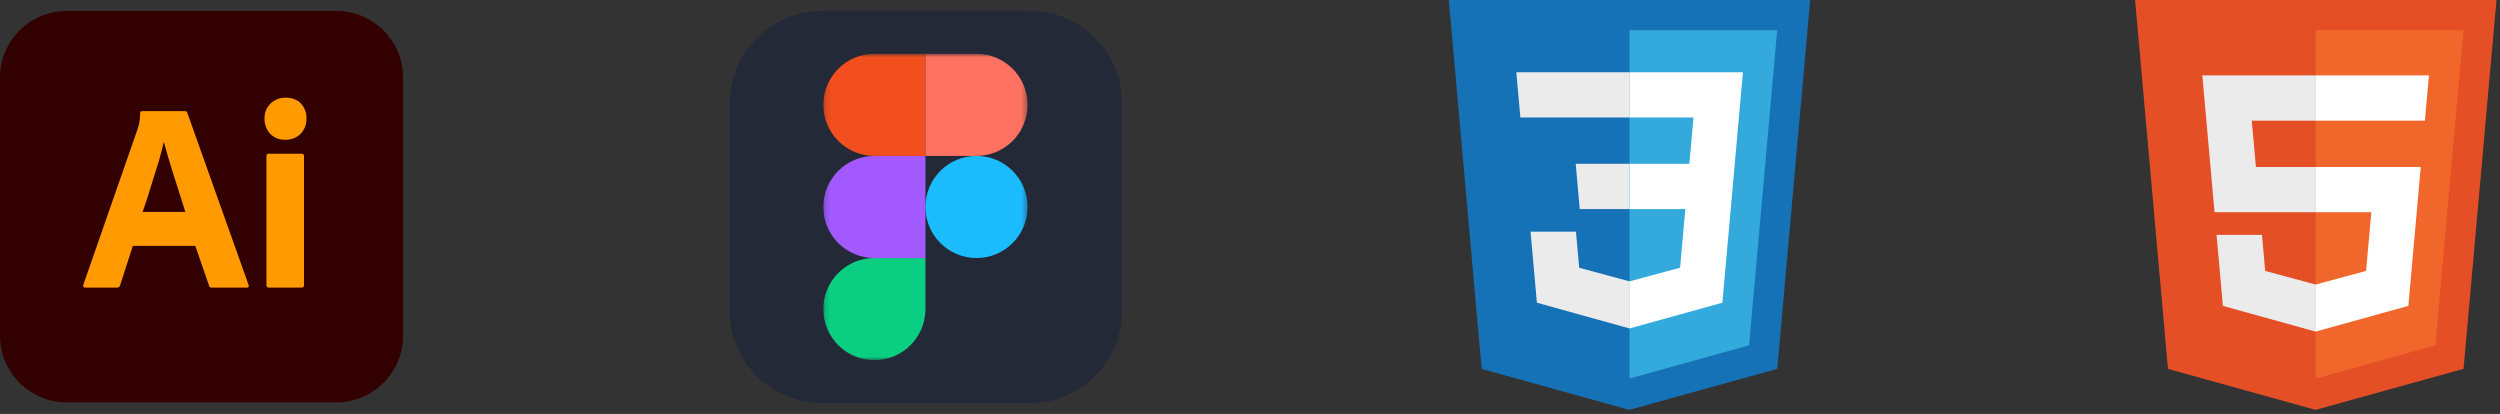 <svg width="459" height="76" viewBox="0 0 459 76" fill="none" xmlns="http://www.w3.org/2000/svg">
<rect x="0" y="0" width="459" height="76" fill="#333333" stroke="none"/>
<g clip-path="url(#clip0_724_1923)">
<path d="M61.715 2H12.285C5.5 2 0 7.48 0 14.24V61.645C0 68.405 5.5 73.885 12.285 73.885H61.715C68.5 73.885 74 68.405 74 61.645V14.24C74 7.48 68.5 2 61.715 2Z" fill="#330000"/>
<path d="M35.859 45.139H24.392L22.059 52.361C22.027 52.492 21.95 52.609 21.841 52.69C21.733 52.771 21.599 52.812 21.463 52.806H15.655C15.324 52.806 15.208 52.624 15.307 52.261L25.236 23.773C25.335 23.477 25.434 23.139 25.534 22.759C25.664 22.099 25.73 21.429 25.732 20.756C25.725 20.709 25.73 20.661 25.745 20.616C25.76 20.571 25.785 20.53 25.819 20.497C25.853 20.463 25.894 20.438 25.939 20.422C25.984 20.407 26.032 20.403 26.08 20.41H33.973C34.204 20.41 34.336 20.492 34.37 20.657L45.638 52.311C45.738 52.641 45.638 52.806 45.341 52.806H38.887C38.776 52.818 38.665 52.79 38.573 52.726C38.482 52.662 38.417 52.568 38.391 52.46L35.859 45.139ZM26.179 38.908H34.022L33.911 38.54L33.731 37.958L33.603 37.549L33.399 36.905L32.964 35.549L32.582 34.347L31.59 31.217C31.343 30.439 31.106 29.657 30.879 28.873L30.697 28.236L30.485 27.484L30.161 26.318L30.101 26.098H30.051C29.803 27.285 29.5 28.46 29.145 29.62L28.408 31.98L28.003 33.285L27.594 34.605C27.52 34.843 27.446 35.079 27.373 35.312L27.153 36.003L26.934 36.677L26.717 37.335L26.501 37.976C26.429 38.188 26.357 38.396 26.286 38.601L26.179 38.908ZM52.34 25.653C51.833 25.673 51.328 25.586 50.858 25.399C50.387 25.211 49.962 24.927 49.609 24.564C49.258 24.186 48.984 23.742 48.806 23.259C48.627 22.775 48.545 22.261 48.567 21.745C48.549 21.235 48.639 20.727 48.831 20.254C49.024 19.781 49.314 19.354 49.684 19.001C50.396 18.319 51.345 17.938 52.333 17.936L52.439 17.937C53.63 17.937 54.565 18.291 55.244 19C55.586 19.369 55.852 19.801 56.027 20.272C56.201 20.743 56.281 21.244 56.261 21.745C56.282 22.262 56.198 22.779 56.015 23.263C55.832 23.747 55.552 24.19 55.194 24.565C54.832 24.92 54.403 25.2 53.931 25.387C53.459 25.575 52.954 25.666 52.446 25.656L52.34 25.653ZM48.914 52.311V28.67C48.914 28.373 49.046 28.224 49.311 28.224H55.417C55.682 28.224 55.814 28.373 55.815 28.67V52.311C55.815 52.641 55.682 52.806 55.417 52.806H49.361C49.079 52.806 48.93 52.658 48.916 52.362L48.914 52.311Z" fill="#FF9A00"/>
</g>
<path d="M272.036 67.728L266 0H332.349L326.305 67.717L299.134 75.25L272.036 67.728Z" fill="#1572B6"/>
<path d="M299.174 69.493L321.131 63.406L326.297 5.539H299.174V69.493Z" fill="#33A9DC"/>
<path d="M299.174 30.076H310.166L310.924 21.57H299.174V13.263H320.002L319.804 15.491L317.764 38.383H299.174V30.076Z" fill="white"/>
<path d="M299.225 51.648L299.188 51.659L289.937 49.16L289.346 42.535H281.007L282.171 55.578L299.185 60.302L299.225 60.291V51.648Z" fill="#EBEBEB"/>
<path d="M309.459 38.031L308.46 49.154L299.196 51.654V60.297L316.224 55.578L316.35 54.175L317.793 38.031H309.459Z" fill="white"/>
<path d="M299.204 13.263V21.57H279.139L278.972 19.702L278.593 15.491L278.395 13.263H299.204ZM299.174 30.076V38.383H290.039L289.873 36.515L289.497 32.304L289.298 30.076H299.174Z" fill="#EBEBEB"/>
<path d="M398.039 67.728L392 0H458.354L452.307 67.717L425.137 75.25L398.039 67.728Z" fill="#E44F26"/>
<path d="M425.177 69.493L447.134 63.406L452.299 5.539H425.177V69.493Z" fill="#F1662A"/>
<path d="M425.177 30.656H414.185L413.427 22.15H425.177V13.843H404.349L404.548 16.074L406.588 38.963H425.177V30.656ZM425.177 52.229L425.14 52.24L415.889 49.743L415.298 43.118H406.959L408.122 56.158L425.14 60.883L425.177 60.872V52.229Z" fill="#EBEBEB"/>
<path d="M425.148 30.656V38.963H435.377L434.414 49.737L425.148 52.237V60.88L442.179 56.158L442.302 54.755L444.253 32.887L444.458 30.656H425.148ZM425.148 13.843V22.15H445.213L445.379 20.285L445.758 16.074L445.957 13.843H425.148Z" fill="white"/>
<g clip-path="url(#clip1_724_1923)">
<path d="M189.125 2H150.875C141.555 2 134 9.555 134 18.875V57.125C134 66.445 141.555 74 150.875 74H189.125C198.445 74 206 66.445 206 57.125V18.875C206 9.555 198.445 2 189.125 2Z" fill="#242938"/>
<mask id="mask0_724_1923" style="mask-type:luminance" maskUnits="userSpaceOnUse" x="151" y="9" width="38" height="58">
<path d="M151.156 9.875H188.664V66.125H151.156V9.875Z" fill="white"/>
</mask>
<g mask="url(#mask0_724_1923)">
<path d="M160.535 66.125C165.71 66.125 169.91 61.925 169.91 56.75V47.375H160.535C155.36 47.375 151.16 51.575 151.16 56.75C151.16 61.925 155.36 66.125 160.535 66.125Z" fill="#0ACF83"/>
<path d="M151.16 38C151.16 32.825 155.36 28.625 160.535 28.625H169.91V47.375H160.535C155.36 47.375 151.16 43.175 151.16 38Z" fill="#A259FF"/>
<path d="M151.16 19.25C151.16 14.075 155.36 9.875 160.535 9.875H169.91V28.625H160.535C155.36 28.625 151.16 24.425 151.16 19.25Z" fill="#F24E1E"/>
<path d="M169.91 9.875H179.285C184.46 9.875 188.66 14.075 188.66 19.25C188.66 24.425 184.46 28.625 179.285 28.625H169.91V9.875Z" fill="#FF7262"/>
<path d="M188.66 38C188.66 43.175 184.46 47.375 179.285 47.375C174.11 47.375 169.91 43.175 169.91 38C169.91 32.825 174.11 28.625 179.285 28.625C184.46 28.625 188.66 32.825 188.66 38Z" fill="#1ABCFE"/>
</g>
</g>
<defs>
<clipPath id="clip0_724_1923">
<rect width="74" height="72" fill="white" transform="translate(0 2)"/>
</clipPath>
<clipPath id="clip1_724_1923">
<rect width="72" height="72" fill="white" transform="translate(134 2)"/>
</clipPath>
</defs>
</svg>
